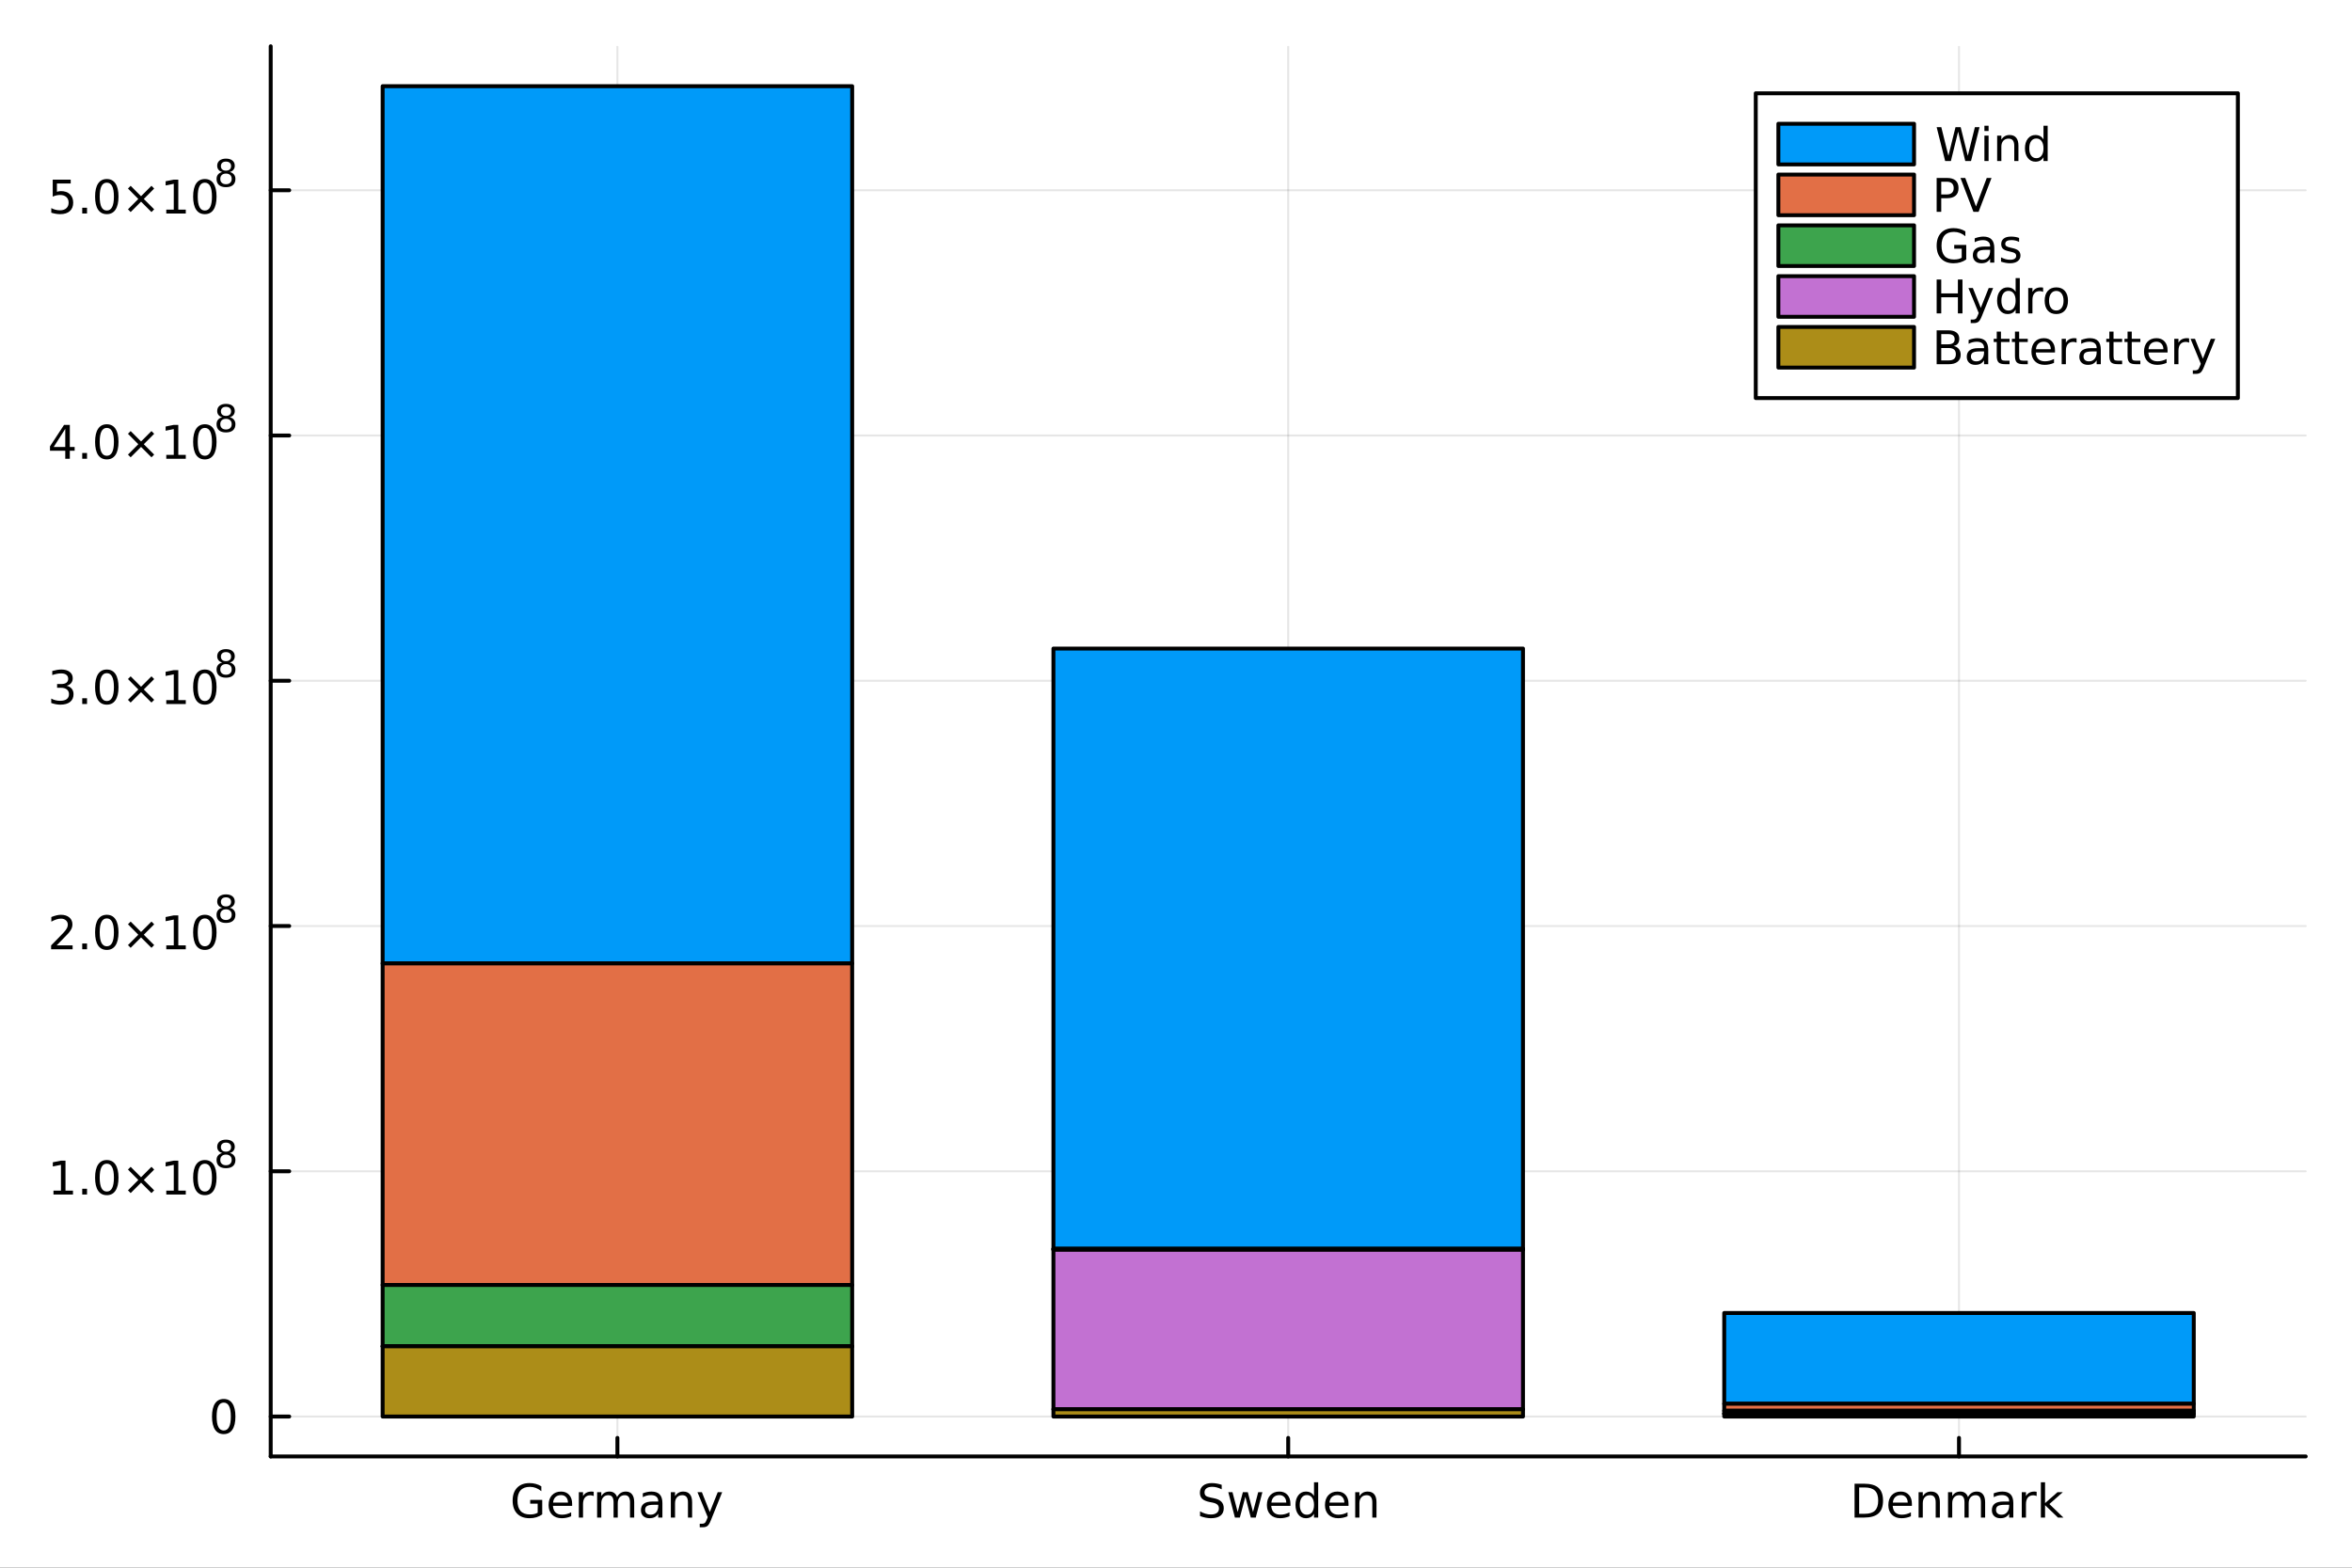 <?xml version="1.0" encoding="utf-8"?>
<svg xmlns="http://www.w3.org/2000/svg" xmlns:xlink="http://www.w3.org/1999/xlink" width="600" height="400" viewBox="0 0 2400 1600">
<rect x="0" y="0" width="2400" height="1600" fill="#333333" stroke="none"/>
<defs>
  <clipPath id="clip630">
    <rect x="0" y="0" width="2400" height="1600"/>
  </clipPath>
</defs>
<path clip-path="url(#clip630)" d="M0 1600 L2400 1600 L2400 0 L0 0  Z" fill="#ffffff" fill-rule="evenodd" fill-opacity="1"/>
<defs>
  <clipPath id="clip631">
    <rect x="480" y="0" width="1681" height="1600"/>
  </clipPath>
</defs>
<path clip-path="url(#clip630)" d="M276.227 1486.45 L2352.76 1486.45 L2352.76 47.244 L276.227 47.244  Z" fill="#ffffff" fill-rule="evenodd" fill-opacity="1"/>
<defs>
  <clipPath id="clip632">
    <rect x="276" y="47" width="2078" height="1440"/>
  </clipPath>
</defs>
<polyline clip-path="url(#clip632)" style="stroke:#000000; stroke-linecap:round; stroke-linejoin:round; stroke-width:2; stroke-opacity:0.1; fill:none" points="630.009,1486.45 630.009,47.244 "/>
<polyline clip-path="url(#clip632)" style="stroke:#000000; stroke-linecap:round; stroke-linejoin:round; stroke-width:2; stroke-opacity:0.1; fill:none" points="1314.49,1486.45 1314.49,47.244 "/>
<polyline clip-path="url(#clip632)" style="stroke:#000000; stroke-linecap:round; stroke-linejoin:round; stroke-width:2; stroke-opacity:0.1; fill:none" points="1998.97,1486.45 1998.97,47.244 "/>
<polyline clip-path="url(#clip630)" style="stroke:#000000; stroke-linecap:round; stroke-linejoin:round; stroke-width:4; stroke-opacity:1; fill:none" points="276.227,1486.45 2352.76,1486.45 "/>
<polyline clip-path="url(#clip630)" style="stroke:#000000; stroke-linecap:round; stroke-linejoin:round; stroke-width:4; stroke-opacity:1; fill:none" points="630.009,1486.45 630.009,1467.55 "/>
<polyline clip-path="url(#clip630)" style="stroke:#000000; stroke-linecap:round; stroke-linejoin:round; stroke-width:4; stroke-opacity:1; fill:none" points="1314.49,1486.45 1314.49,1467.55 "/>
<polyline clip-path="url(#clip630)" style="stroke:#000000; stroke-linecap:round; stroke-linejoin:round; stroke-width:4; stroke-opacity:1; fill:none" points="1998.97,1486.45 1998.97,1467.55 "/>
<path clip-path="url(#clip630)" d="M548.655 1543.92 L548.655 1534.63 L541.016 1534.63 L541.016 1530.79 L553.285 1530.79 L553.285 1545.63 Q550.576 1547.55 547.313 1548.55 Q544.049 1549.52 540.345 1549.52 Q532.243 1549.52 527.66 1544.8 Q523.1 1540.05 523.1 1531.6 Q523.1 1523.13 527.66 1518.41 Q532.243 1513.66 540.345 1513.66 Q543.725 1513.66 546.757 1514.5 Q549.813 1515.33 552.382 1516.95 L552.382 1521.93 Q549.789 1519.73 546.873 1518.62 Q543.956 1517.51 540.739 1517.51 Q534.396 1517.51 531.202 1521.05 Q528.03 1524.59 528.03 1531.6 Q528.03 1538.59 531.202 1542.13 Q534.396 1545.68 540.739 1545.68 Q543.215 1545.68 545.16 1545.26 Q547.104 1544.82 548.655 1543.92 Z" fill="#000000" fill-rule="nonzero" fill-opacity="1" /><path clip-path="url(#clip630)" d="M583.817 1534.82 L583.817 1536.9 L564.234 1536.9 Q564.512 1541.3 566.873 1543.62 Q569.257 1545.91 573.493 1545.91 Q575.947 1545.91 578.238 1545.31 Q580.553 1544.7 582.822 1543.5 L582.822 1547.53 Q580.53 1548.5 578.123 1549.01 Q575.715 1549.52 573.238 1549.52 Q567.035 1549.52 563.4 1545.91 Q559.789 1542.3 559.789 1536.14 Q559.789 1529.77 563.215 1526.05 Q566.664 1522.3 572.498 1522.3 Q577.729 1522.3 580.762 1525.68 Q583.817 1529.03 583.817 1534.82 M579.558 1533.57 Q579.512 1530.07 577.59 1527.99 Q575.692 1525.91 572.544 1525.91 Q568.979 1525.91 566.826 1527.92 Q564.697 1529.94 564.373 1533.59 L579.558 1533.57 Z" fill="#000000" fill-rule="nonzero" fill-opacity="1" /><path clip-path="url(#clip630)" d="M605.831 1526.9 Q605.113 1526.49 604.257 1526.3 Q603.423 1526.09 602.405 1526.09 Q598.794 1526.09 596.849 1528.45 Q594.928 1530.79 594.928 1535.19 L594.928 1548.85 L590.646 1548.85 L590.646 1522.92 L594.928 1522.92 L594.928 1526.95 Q596.271 1524.59 598.423 1523.45 Q600.576 1522.3 603.655 1522.3 Q604.095 1522.3 604.627 1522.37 Q605.16 1522.41 605.808 1522.53 L605.831 1526.9 Z" fill="#000000" fill-rule="nonzero" fill-opacity="1" /><path clip-path="url(#clip630)" d="M629.65 1527.9 Q631.247 1525.03 633.47 1523.66 Q635.692 1522.3 638.701 1522.3 Q642.752 1522.3 644.951 1525.14 Q647.15 1527.97 647.15 1533.2 L647.15 1548.85 L642.868 1548.85 L642.868 1533.34 Q642.868 1529.61 641.548 1527.81 Q640.229 1526 637.52 1526 Q634.21 1526 632.289 1528.2 Q630.368 1530.4 630.368 1534.2 L630.368 1548.85 L626.085 1548.85 L626.085 1533.34 Q626.085 1529.59 624.766 1527.81 Q623.446 1526 620.692 1526 Q617.428 1526 615.507 1528.22 Q613.585 1530.42 613.585 1534.2 L613.585 1548.85 L609.303 1548.85 L609.303 1522.92 L613.585 1522.92 L613.585 1526.95 Q615.044 1524.57 617.081 1523.43 Q619.118 1522.3 621.919 1522.3 Q624.743 1522.3 626.71 1523.73 Q628.701 1525.17 629.65 1527.9 Z" fill="#000000" fill-rule="nonzero" fill-opacity="1" /><path clip-path="url(#clip630)" d="M667.428 1535.82 Q662.266 1535.82 660.275 1537 Q658.284 1538.18 658.284 1541.02 Q658.284 1543.29 659.766 1544.63 Q661.27 1545.95 663.84 1545.95 Q667.381 1545.95 669.511 1543.45 Q671.664 1540.93 671.664 1536.76 L671.664 1535.82 L667.428 1535.82 M675.923 1534.06 L675.923 1548.85 L671.664 1548.85 L671.664 1544.91 Q670.205 1547.27 668.03 1548.41 Q665.854 1549.52 662.706 1549.52 Q658.724 1549.52 656.363 1547.3 Q654.025 1545.05 654.025 1541.3 Q654.025 1536.93 656.942 1534.7 Q659.881 1532.48 665.692 1532.48 L671.664 1532.48 L671.664 1532.07 Q671.664 1529.13 669.719 1527.53 Q667.798 1525.91 664.303 1525.91 Q662.081 1525.91 659.974 1526.44 Q657.868 1526.97 655.923 1528.04 L655.923 1524.1 Q658.261 1523.2 660.46 1522.76 Q662.659 1522.3 664.743 1522.3 Q670.368 1522.3 673.145 1525.21 Q675.923 1528.13 675.923 1534.06 Z" fill="#000000" fill-rule="nonzero" fill-opacity="1" /><path clip-path="url(#clip630)" d="M706.247 1533.2 L706.247 1548.85 L701.988 1548.85 L701.988 1533.34 Q701.988 1529.66 700.553 1527.83 Q699.117 1526 696.247 1526 Q692.798 1526 690.807 1528.2 Q688.816 1530.4 688.816 1534.2 L688.816 1548.85 L684.534 1548.85 L684.534 1522.92 L688.816 1522.92 L688.816 1526.95 Q690.344 1524.61 692.404 1523.45 Q694.488 1522.3 697.196 1522.3 Q701.664 1522.3 703.955 1525.07 Q706.247 1527.83 706.247 1533.2 Z" fill="#000000" fill-rule="nonzero" fill-opacity="1" /><path clip-path="url(#clip630)" d="M725.529 1551.26 Q723.724 1555.88 722.011 1557.3 Q720.298 1558.71 717.427 1558.71 L714.025 1558.71 L714.025 1555.14 L716.525 1555.14 Q718.284 1555.14 719.256 1554.31 Q720.228 1553.48 721.409 1550.38 L722.173 1548.43 L711.687 1522.92 L716.201 1522.92 L724.302 1543.2 L732.404 1522.92 L736.918 1522.92 L725.529 1551.26 Z" fill="#000000" fill-rule="nonzero" fill-opacity="1" /><path clip-path="url(#clip630)" d="M1246.64 1515.42 L1246.64 1519.98 Q1243.98 1518.71 1241.62 1518.08 Q1239.26 1517.46 1237.06 1517.46 Q1233.24 1517.46 1231.16 1518.94 Q1229.1 1520.42 1229.1 1523.15 Q1229.1 1525.45 1230.46 1526.63 Q1231.85 1527.78 1235.7 1528.5 L1238.52 1529.08 Q1243.75 1530.07 1246.23 1532.6 Q1248.73 1535.1 1248.73 1539.31 Q1248.73 1544.33 1245.35 1546.93 Q1241.99 1549.52 1235.49 1549.52 Q1233.03 1549.52 1230.26 1548.96 Q1227.5 1548.41 1224.54 1547.32 L1224.54 1542.51 Q1227.39 1544.1 1230.12 1544.91 Q1232.85 1545.72 1235.49 1545.72 Q1239.49 1545.72 1241.67 1544.15 Q1243.84 1542.57 1243.84 1539.66 Q1243.84 1537.11 1242.27 1535.68 Q1240.72 1534.24 1237.15 1533.52 L1234.31 1532.97 Q1229.08 1531.93 1226.74 1529.7 Q1224.4 1527.48 1224.4 1523.52 Q1224.4 1518.94 1227.62 1516.3 Q1230.86 1513.66 1236.53 1513.66 Q1238.96 1513.66 1241.48 1514.1 Q1244.01 1514.54 1246.64 1515.42 Z" fill="#000000" fill-rule="nonzero" fill-opacity="1" /><path clip-path="url(#clip630)" d="M1253.36 1522.92 L1257.62 1522.92 L1262.94 1543.15 L1268.24 1522.92 L1273.26 1522.92 L1278.59 1543.15 L1283.89 1522.92 L1288.15 1522.92 L1281.37 1548.85 L1276.34 1548.85 L1270.76 1527.6 L1265.16 1548.85 L1260.14 1548.85 L1253.36 1522.92 Z" fill="#000000" fill-rule="nonzero" fill-opacity="1" /><path clip-path="url(#clip630)" d="M1316.78 1534.82 L1316.78 1536.9 L1297.2 1536.9 Q1297.48 1541.3 1299.84 1543.62 Q1302.22 1545.91 1306.46 1545.91 Q1308.91 1545.91 1311.2 1545.31 Q1313.52 1544.7 1315.79 1543.5 L1315.79 1547.53 Q1313.5 1548.5 1311.09 1549.01 Q1308.68 1549.52 1306.2 1549.52 Q1300 1549.52 1296.37 1545.91 Q1292.76 1542.3 1292.76 1536.14 Q1292.76 1529.77 1296.18 1526.05 Q1299.63 1522.3 1305.46 1522.3 Q1310.7 1522.3 1313.73 1525.68 Q1316.78 1529.03 1316.78 1534.82 M1312.52 1533.57 Q1312.48 1530.07 1310.56 1527.99 Q1308.66 1525.91 1305.51 1525.91 Q1301.95 1525.91 1299.79 1527.92 Q1297.66 1529.94 1297.34 1533.59 L1312.52 1533.57 Z" fill="#000000" fill-rule="nonzero" fill-opacity="1" /><path clip-path="url(#clip630)" d="M1340.83 1526.86 L1340.83 1512.83 L1345.09 1512.83 L1345.09 1548.85 L1340.83 1548.85 L1340.83 1544.96 Q1339.49 1547.27 1337.43 1548.41 Q1335.39 1549.52 1332.52 1549.52 Q1327.82 1549.52 1324.86 1545.77 Q1321.92 1542.02 1321.92 1535.91 Q1321.92 1529.8 1324.86 1526.05 Q1327.82 1522.3 1332.52 1522.3 Q1335.39 1522.3 1337.43 1523.43 Q1339.49 1524.54 1340.83 1526.86 M1326.32 1535.91 Q1326.32 1540.61 1328.24 1543.29 Q1330.19 1545.95 1333.57 1545.95 Q1336.95 1545.95 1338.89 1543.29 Q1340.83 1540.61 1340.83 1535.91 Q1340.83 1531.21 1338.89 1528.55 Q1336.95 1525.86 1333.57 1525.86 Q1330.19 1525.86 1328.24 1528.55 Q1326.32 1531.21 1326.32 1535.91 Z" fill="#000000" fill-rule="nonzero" fill-opacity="1" /><path clip-path="url(#clip630)" d="M1376.04 1534.82 L1376.04 1536.9 L1356.46 1536.9 Q1356.74 1541.3 1359.1 1543.62 Q1361.48 1545.91 1365.72 1545.91 Q1368.17 1545.91 1370.46 1545.31 Q1372.78 1544.7 1375.05 1543.5 L1375.05 1547.53 Q1372.76 1548.5 1370.35 1549.01 Q1367.94 1549.52 1365.46 1549.52 Q1359.26 1549.52 1355.63 1545.91 Q1352.01 1542.3 1352.01 1536.14 Q1352.01 1529.77 1355.44 1526.05 Q1358.89 1522.3 1364.72 1522.3 Q1369.95 1522.3 1372.99 1525.68 Q1376.04 1529.03 1376.04 1534.82 M1371.78 1533.57 Q1371.74 1530.07 1369.82 1527.99 Q1367.92 1525.91 1364.77 1525.91 Q1361.2 1525.91 1359.05 1527.92 Q1356.92 1529.94 1356.6 1533.59 L1371.78 1533.57 Z" fill="#000000" fill-rule="nonzero" fill-opacity="1" /><path clip-path="url(#clip630)" d="M1404.58 1533.2 L1404.58 1548.85 L1400.32 1548.85 L1400.32 1533.34 Q1400.32 1529.66 1398.89 1527.83 Q1397.45 1526 1394.58 1526 Q1391.13 1526 1389.14 1528.2 Q1387.15 1530.4 1387.15 1534.2 L1387.15 1548.85 L1382.87 1548.85 L1382.87 1522.92 L1387.15 1522.92 L1387.15 1526.95 Q1388.68 1524.61 1390.74 1523.45 Q1392.82 1522.3 1395.53 1522.3 Q1400 1522.3 1402.29 1525.07 Q1404.58 1527.83 1404.58 1533.2 Z" fill="#000000" fill-rule="nonzero" fill-opacity="1" /><path clip-path="url(#clip630)" d="M1897.1 1518.13 L1897.1 1545.01 L1902.75 1545.01 Q1909.9 1545.01 1913.21 1541.76 Q1916.54 1538.52 1916.54 1531.53 Q1916.54 1524.59 1913.21 1521.37 Q1909.9 1518.13 1902.75 1518.13 L1897.1 1518.13 M1892.42 1514.29 L1902.03 1514.29 Q1912.08 1514.29 1916.78 1518.48 Q1921.47 1522.64 1921.47 1531.53 Q1921.47 1540.47 1916.75 1544.66 Q1912.03 1548.85 1902.03 1548.85 L1892.42 1548.85 L1892.42 1514.29 Z" fill="#000000" fill-rule="nonzero" fill-opacity="1" /><path clip-path="url(#clip630)" d="M1950.92 1534.82 L1950.92 1536.9 L1931.34 1536.9 Q1931.61 1541.3 1933.97 1543.62 Q1936.36 1545.91 1940.59 1545.91 Q1943.05 1545.91 1945.34 1545.31 Q1947.66 1544.7 1949.92 1543.5 L1949.92 1547.53 Q1947.63 1548.5 1945.22 1549.01 Q1942.82 1549.52 1940.34 1549.52 Q1934.14 1549.52 1930.5 1545.91 Q1926.89 1542.3 1926.89 1536.14 Q1926.89 1529.77 1930.32 1526.05 Q1933.77 1522.3 1939.6 1522.3 Q1944.83 1522.3 1947.86 1525.68 Q1950.92 1529.03 1950.92 1534.82 M1946.66 1533.57 Q1946.61 1530.07 1944.69 1527.99 Q1942.79 1525.91 1939.65 1525.91 Q1936.08 1525.91 1933.93 1527.92 Q1931.8 1529.94 1931.47 1533.59 L1946.66 1533.57 Z" fill="#000000" fill-rule="nonzero" fill-opacity="1" /><path clip-path="url(#clip630)" d="M1979.46 1533.2 L1979.46 1548.85 L1975.2 1548.85 L1975.2 1533.34 Q1975.2 1529.66 1973.77 1527.83 Q1972.33 1526 1969.46 1526 Q1966.01 1526 1964.02 1528.2 Q1962.03 1530.4 1962.03 1534.2 L1962.03 1548.85 L1957.75 1548.85 L1957.75 1522.92 L1962.03 1522.92 L1962.03 1526.95 Q1963.56 1524.61 1965.62 1523.45 Q1967.7 1522.3 1970.41 1522.3 Q1974.88 1522.3 1977.17 1525.07 Q1979.46 1527.83 1979.46 1533.2 Z" fill="#000000" fill-rule="nonzero" fill-opacity="1" /><path clip-path="url(#clip630)" d="M2008.14 1527.9 Q2009.74 1525.03 2011.96 1523.66 Q2014.18 1522.3 2017.19 1522.3 Q2021.24 1522.3 2023.44 1525.14 Q2025.64 1527.97 2025.64 1533.2 L2025.64 1548.85 L2021.36 1548.85 L2021.36 1533.34 Q2021.36 1529.61 2020.04 1527.81 Q2018.72 1526 2016.01 1526 Q2012.7 1526 2010.78 1528.2 Q2008.86 1530.4 2008.86 1534.2 L2008.86 1548.85 L2004.58 1548.85 L2004.58 1533.34 Q2004.58 1529.59 2003.26 1527.81 Q2001.94 1526 1999.18 1526 Q1995.92 1526 1994 1528.22 Q1992.08 1530.42 1992.08 1534.2 L1992.08 1548.85 L1987.79 1548.85 L1987.79 1522.92 L1992.08 1522.92 L1992.08 1526.95 Q1993.53 1524.57 1995.57 1523.43 Q1997.61 1522.3 2000.41 1522.3 Q2003.23 1522.3 2005.2 1523.73 Q2007.19 1525.17 2008.14 1527.9 Z" fill="#000000" fill-rule="nonzero" fill-opacity="1" /><path clip-path="url(#clip630)" d="M2045.92 1535.82 Q2040.76 1535.82 2038.77 1537 Q2036.77 1538.18 2036.77 1541.02 Q2036.77 1543.29 2038.26 1544.63 Q2039.76 1545.95 2042.33 1545.95 Q2045.87 1545.95 2048 1543.45 Q2050.15 1540.93 2050.15 1536.76 L2050.15 1535.82 L2045.92 1535.82 M2054.41 1534.06 L2054.41 1548.85 L2050.15 1548.85 L2050.15 1544.91 Q2048.7 1547.27 2046.52 1548.41 Q2044.34 1549.52 2041.2 1549.52 Q2037.21 1549.52 2034.85 1547.3 Q2032.52 1545.05 2032.52 1541.3 Q2032.52 1536.93 2035.43 1534.7 Q2038.37 1532.48 2044.18 1532.48 L2050.15 1532.48 L2050.15 1532.07 Q2050.15 1529.13 2048.21 1527.53 Q2046.29 1525.91 2042.79 1525.91 Q2040.57 1525.91 2038.46 1526.44 Q2036.36 1526.97 2034.41 1528.04 L2034.41 1524.1 Q2036.75 1523.2 2038.95 1522.76 Q2041.15 1522.3 2043.23 1522.3 Q2048.86 1522.3 2051.64 1525.21 Q2054.41 1528.13 2054.41 1534.06 Z" fill="#000000" fill-rule="nonzero" fill-opacity="1" /><path clip-path="url(#clip630)" d="M2078.21 1526.9 Q2077.49 1526.49 2076.64 1526.3 Q2075.8 1526.09 2074.78 1526.09 Q2071.17 1526.09 2069.23 1528.45 Q2067.31 1530.79 2067.31 1535.19 L2067.31 1548.85 L2063.02 1548.85 L2063.02 1522.92 L2067.31 1522.92 L2067.31 1526.95 Q2068.65 1524.59 2070.8 1523.45 Q2072.96 1522.3 2076.03 1522.3 Q2076.47 1522.3 2077.01 1522.37 Q2077.54 1522.41 2078.19 1522.53 L2078.21 1526.9 Z" fill="#000000" fill-rule="nonzero" fill-opacity="1" /><path clip-path="url(#clip630)" d="M2082.52 1512.83 L2086.8 1512.83 L2086.8 1534.1 L2099.51 1522.92 L2104.95 1522.92 L2091.2 1535.05 L2105.52 1548.85 L2099.97 1548.85 L2086.8 1536.19 L2086.8 1548.85 L2082.52 1548.85 L2082.52 1512.83 Z" fill="#000000" fill-rule="nonzero" fill-opacity="1" /><polyline clip-path="url(#clip632)" style="stroke:#000000; stroke-linecap:round; stroke-linejoin:round; stroke-width:2; stroke-opacity:0.1; fill:none" points="276.227,1445.72 2352.76,1445.72 "/>
<polyline clip-path="url(#clip632)" style="stroke:#000000; stroke-linecap:round; stroke-linejoin:round; stroke-width:2; stroke-opacity:0.1; fill:none" points="276.227,1195.41 2352.76,1195.41 "/>
<polyline clip-path="url(#clip632)" style="stroke:#000000; stroke-linecap:round; stroke-linejoin:round; stroke-width:2; stroke-opacity:0.1; fill:none" points="276.227,945.097 2352.76,945.097 "/>
<polyline clip-path="url(#clip632)" style="stroke:#000000; stroke-linecap:round; stroke-linejoin:round; stroke-width:2; stroke-opacity:0.1; fill:none" points="276.227,694.788 2352.76,694.788 "/>
<polyline clip-path="url(#clip632)" style="stroke:#000000; stroke-linecap:round; stroke-linejoin:round; stroke-width:2; stroke-opacity:0.1; fill:none" points="276.227,444.478 2352.76,444.478 "/>
<polyline clip-path="url(#clip632)" style="stroke:#000000; stroke-linecap:round; stroke-linejoin:round; stroke-width:2; stroke-opacity:0.1; fill:none" points="276.227,194.169 2352.76,194.169 "/>
<polyline clip-path="url(#clip630)" style="stroke:#000000; stroke-linecap:round; stroke-linejoin:round; stroke-width:4; stroke-opacity:1; fill:none" points="276.227,1486.45 276.227,47.244 "/>
<polyline clip-path="url(#clip630)" style="stroke:#000000; stroke-linecap:round; stroke-linejoin:round; stroke-width:4; stroke-opacity:1; fill:none" points="276.227,1445.72 295.125,1445.72 "/>
<polyline clip-path="url(#clip630)" style="stroke:#000000; stroke-linecap:round; stroke-linejoin:round; stroke-width:4; stroke-opacity:1; fill:none" points="276.227,1195.41 295.125,1195.41 "/>
<polyline clip-path="url(#clip630)" style="stroke:#000000; stroke-linecap:round; stroke-linejoin:round; stroke-width:4; stroke-opacity:1; fill:none" points="276.227,945.097 295.125,945.097 "/>
<polyline clip-path="url(#clip630)" style="stroke:#000000; stroke-linecap:round; stroke-linejoin:round; stroke-width:4; stroke-opacity:1; fill:none" points="276.227,694.788 295.125,694.788 "/>
<polyline clip-path="url(#clip630)" style="stroke:#000000; stroke-linecap:round; stroke-linejoin:round; stroke-width:4; stroke-opacity:1; fill:none" points="276.227,444.478 295.125,444.478 "/>
<polyline clip-path="url(#clip630)" style="stroke:#000000; stroke-linecap:round; stroke-linejoin:round; stroke-width:4; stroke-opacity:1; fill:none" points="276.227,194.169 295.125,194.169 "/>
<path clip-path="url(#clip630)" d="M228.283 1431.51 Q224.672 1431.51 222.843 1435.08 Q221.038 1438.62 221.038 1445.75 Q221.038 1452.86 222.843 1456.42 Q224.672 1459.96 228.283 1459.96 Q231.917 1459.96 233.723 1456.42 Q235.551 1452.86 235.551 1445.75 Q235.551 1438.62 233.723 1435.08 Q231.917 1431.51 228.283 1431.51 M228.283 1427.81 Q234.093 1427.81 237.149 1432.42 Q240.227 1437 240.227 1445.75 Q240.227 1454.48 237.149 1459.08 Q234.093 1463.67 228.283 1463.67 Q222.473 1463.67 219.394 1459.08 Q216.338 1454.48 216.338 1445.75 Q216.338 1437 219.394 1432.42 Q222.473 1427.81 228.283 1427.81 Z" fill="#000000" fill-rule="nonzero" fill-opacity="1" /><path clip-path="url(#clip630)" d="M54.557 1215.2 L62.196 1215.2 L62.196 1188.83 L53.886 1190.5 L53.886 1186.24 L62.15 1184.57 L66.825 1184.57 L66.825 1215.2 L74.464 1215.2 L74.464 1219.13 L54.557 1219.13 L54.557 1215.2 Z" fill="#000000" fill-rule="nonzero" fill-opacity="1" /><path clip-path="url(#clip630)" d="M83.909 1213.25 L88.793 1213.25 L88.793 1219.13 L83.909 1219.13 L83.909 1213.25 Z" fill="#000000" fill-rule="nonzero" fill-opacity="1" /><path clip-path="url(#clip630)" d="M108.978 1187.65 Q105.367 1187.65 103.538 1191.22 Q101.733 1194.76 101.733 1201.89 Q101.733 1209 103.538 1212.56 Q105.367 1216.1 108.978 1216.1 Q112.612 1216.1 114.418 1212.56 Q116.246 1209 116.246 1201.89 Q116.246 1194.76 114.418 1191.22 Q112.612 1187.65 108.978 1187.65 M108.978 1183.95 Q114.788 1183.95 117.844 1188.56 Q120.922 1193.14 120.922 1201.89 Q120.922 1210.62 117.844 1215.22 Q114.788 1219.81 108.978 1219.81 Q103.168 1219.81 100.089 1215.22 Q97.034 1210.62 97.034 1201.89 Q97.034 1193.14 100.089 1188.56 Q103.168 1183.95 108.978 1183.95 Z" fill="#000000" fill-rule="nonzero" fill-opacity="1" /><path clip-path="url(#clip630)" d="M157.311 1193.67 L146.732 1204.3 L157.311 1214.87 L154.556 1217.68 L143.931 1207.05 L133.306 1217.68 L130.575 1214.87 L141.131 1204.3 L130.575 1193.67 L133.306 1190.87 L143.931 1201.5 L154.556 1190.87 L157.311 1193.67 Z" fill="#000000" fill-rule="nonzero" fill-opacity="1" /><path clip-path="url(#clip630)" d="M169.672 1215.2 L177.311 1215.2 L177.311 1188.83 L169.001 1190.5 L169.001 1186.24 L177.265 1184.57 L181.94 1184.57 L181.94 1215.2 L189.579 1215.2 L189.579 1219.13 L169.672 1219.13 L169.672 1215.2 Z" fill="#000000" fill-rule="nonzero" fill-opacity="1" /><path clip-path="url(#clip630)" d="M209.024 1187.65 Q205.413 1187.65 203.584 1191.22 Q201.778 1194.76 201.778 1201.89 Q201.778 1209 203.584 1212.56 Q205.413 1216.1 209.024 1216.1 Q212.658 1216.1 214.463 1212.56 Q216.292 1209 216.292 1201.89 Q216.292 1194.76 214.463 1191.22 Q212.658 1187.65 209.024 1187.65 M209.024 1183.95 Q214.834 1183.95 217.889 1188.56 Q220.968 1193.14 220.968 1201.89 Q220.968 1210.62 217.889 1215.22 Q214.834 1219.81 209.024 1219.81 Q203.214 1219.81 200.135 1215.22 Q197.079 1210.62 197.079 1201.89 Q197.079 1193.14 200.135 1188.56 Q203.214 1183.95 209.024 1183.95 Z" fill="#000000" fill-rule="nonzero" fill-opacity="1" /><path clip-path="url(#clip630)" d="M230.598 1178.39 Q227.889 1178.39 226.328 1179.84 Q224.786 1181.29 224.786 1183.82 Q224.786 1186.36 226.328 1187.81 Q227.889 1189.26 230.598 1189.26 Q233.306 1189.26 234.867 1187.81 Q236.428 1186.34 236.428 1183.82 Q236.428 1181.29 234.867 1179.84 Q233.325 1178.39 230.598 1178.39 M226.798 1176.77 Q224.353 1176.17 222.98 1174.5 Q221.626 1172.82 221.626 1170.41 Q221.626 1167.05 224.015 1165.09 Q226.422 1163.14 230.598 1163.14 Q234.792 1163.14 237.18 1165.09 Q239.569 1167.05 239.569 1170.41 Q239.569 1172.82 238.196 1174.5 Q236.842 1176.17 234.416 1176.77 Q237.162 1177.41 238.685 1179.27 Q240.227 1181.13 240.227 1183.82 Q240.227 1187.91 237.726 1190.09 Q235.243 1192.27 230.598 1192.27 Q225.952 1192.27 223.451 1190.09 Q220.968 1187.91 220.968 1183.82 Q220.968 1181.13 222.51 1179.27 Q224.053 1177.41 226.798 1176.77 M225.407 1170.77 Q225.407 1172.95 226.761 1174.18 Q228.134 1175.4 230.598 1175.4 Q233.043 1175.4 234.416 1174.18 Q235.807 1172.95 235.807 1170.77 Q235.807 1168.59 234.416 1167.37 Q233.043 1166.15 230.598 1166.15 Q228.134 1166.15 226.761 1167.37 Q225.407 1168.59 225.407 1170.77 Z" fill="#000000" fill-rule="nonzero" fill-opacity="1" /><path clip-path="url(#clip630)" d="M57.775 964.889 L74.094 964.889 L74.094 968.825 L52.15 968.825 L52.15 964.889 Q54.812 962.135 59.395 957.505 Q64.001 952.853 65.182 951.51 Q67.427 948.987 68.307 947.251 Q69.21 945.491 69.21 943.802 Q69.21 941.047 67.265 939.311 Q65.344 937.575 62.242 937.575 Q60.043 937.575 57.589 938.339 Q55.159 939.103 52.381 940.654 L52.381 935.931 Q55.205 934.797 57.659 934.218 Q60.112 933.64 62.15 933.64 Q67.52 933.64 70.714 936.325 Q73.909 939.01 73.909 943.501 Q73.909 945.63 73.099 947.552 Q72.311 949.45 70.205 952.042 Q69.626 952.714 66.525 955.931 Q63.423 959.126 57.775 964.889 Z" fill="#000000" fill-rule="nonzero" fill-opacity="1" /><path clip-path="url(#clip630)" d="M83.909 962.945 L88.793 962.945 L88.793 968.825 L83.909 968.825 L83.909 962.945 Z" fill="#000000" fill-rule="nonzero" fill-opacity="1" /><path clip-path="url(#clip630)" d="M108.978 937.343 Q105.367 937.343 103.538 940.908 Q101.733 944.45 101.733 951.579 Q101.733 958.686 103.538 962.251 Q105.367 965.792 108.978 965.792 Q112.612 965.792 114.418 962.251 Q116.246 958.686 116.246 951.579 Q116.246 944.45 114.418 940.908 Q112.612 937.343 108.978 937.343 M108.978 933.64 Q114.788 933.64 117.844 938.246 Q120.922 942.829 120.922 951.579 Q120.922 960.306 117.844 964.913 Q114.788 969.496 108.978 969.496 Q103.168 969.496 100.089 964.913 Q97.034 960.306 97.034 951.579 Q97.034 942.829 100.089 938.246 Q103.168 933.64 108.978 933.64 Z" fill="#000000" fill-rule="nonzero" fill-opacity="1" /><path clip-path="url(#clip630)" d="M157.311 943.362 L146.732 953.987 L157.311 964.565 L154.556 967.366 L143.931 956.741 L133.306 967.366 L130.575 964.565 L141.131 953.987 L130.575 943.362 L133.306 940.561 L143.931 951.186 L154.556 940.561 L157.311 943.362 Z" fill="#000000" fill-rule="nonzero" fill-opacity="1" /><path clip-path="url(#clip630)" d="M169.672 964.889 L177.311 964.889 L177.311 938.524 L169.001 940.191 L169.001 935.931 L177.265 934.265 L181.94 934.265 L181.94 964.889 L189.579 964.889 L189.579 968.825 L169.672 968.825 L169.672 964.889 Z" fill="#000000" fill-rule="nonzero" fill-opacity="1" /><path clip-path="url(#clip630)" d="M209.024 937.343 Q205.413 937.343 203.584 940.908 Q201.778 944.45 201.778 951.579 Q201.778 958.686 203.584 962.251 Q205.413 965.792 209.024 965.792 Q212.658 965.792 214.463 962.251 Q216.292 958.686 216.292 951.579 Q216.292 944.45 214.463 940.908 Q212.658 937.343 209.024 937.343 M209.024 933.64 Q214.834 933.64 217.889 938.246 Q220.968 942.829 220.968 951.579 Q220.968 960.306 217.889 964.913 Q214.834 969.496 209.024 969.496 Q203.214 969.496 200.135 964.913 Q197.079 960.306 197.079 951.579 Q197.079 942.829 200.135 938.246 Q203.214 933.64 209.024 933.64 Z" fill="#000000" fill-rule="nonzero" fill-opacity="1" /><path clip-path="url(#clip630)" d="M230.598 928.08 Q227.889 928.08 226.328 929.528 Q224.786 930.976 224.786 933.515 Q224.786 936.054 226.328 937.502 Q227.889 938.95 230.598 938.95 Q233.306 938.95 234.867 937.502 Q236.428 936.035 236.428 933.515 Q236.428 930.976 234.867 929.528 Q233.325 928.08 230.598 928.08 M226.798 926.462 Q224.353 925.86 222.98 924.186 Q221.626 922.512 221.626 920.105 Q221.626 916.738 224.015 914.782 Q226.422 912.826 230.598 912.826 Q234.792 912.826 237.18 914.782 Q239.569 916.738 239.569 920.105 Q239.569 922.512 238.196 924.186 Q236.842 925.86 234.416 926.462 Q237.162 927.102 238.685 928.964 Q240.227 930.825 240.227 933.515 Q240.227 937.596 237.726 939.778 Q235.243 941.96 230.598 941.96 Q225.952 941.96 223.451 939.778 Q220.968 937.596 220.968 933.515 Q220.968 930.825 222.51 928.964 Q224.053 927.102 226.798 926.462 M225.407 920.462 Q225.407 922.644 226.761 923.867 Q228.134 925.089 230.598 925.089 Q233.043 925.089 234.416 923.867 Q235.807 922.644 235.807 920.462 Q235.807 918.281 234.416 917.058 Q233.043 915.836 230.598 915.836 Q228.134 915.836 226.761 917.058 Q225.407 918.281 225.407 920.462 Z" fill="#000000" fill-rule="nonzero" fill-opacity="1" /><path clip-path="url(#clip630)" d="M67.913 699.881 Q71.27 700.599 73.145 702.867 Q75.043 705.136 75.043 708.469 Q75.043 713.585 71.524 716.386 Q68.006 719.187 61.525 719.187 Q59.349 719.187 57.034 718.747 Q54.742 718.33 52.288 717.474 L52.288 712.96 Q54.233 714.094 56.548 714.673 Q58.862 715.251 61.386 715.251 Q65.784 715.251 68.075 713.515 Q70.39 711.779 70.39 708.469 Q70.39 705.414 68.237 703.701 Q66.108 701.964 62.288 701.964 L58.261 701.964 L58.261 698.122 L62.474 698.122 Q65.923 698.122 67.751 696.756 Q69.58 695.367 69.58 692.775 Q69.58 690.113 67.682 688.701 Q65.807 687.265 62.288 687.265 Q60.367 687.265 58.168 687.682 Q55.969 688.099 53.33 688.978 L53.33 684.812 Q55.992 684.071 58.307 683.701 Q60.645 683.33 62.705 683.33 Q68.029 683.33 71.131 685.761 Q74.233 688.168 74.233 692.289 Q74.233 695.159 72.589 697.15 Q70.946 699.117 67.913 699.881 Z" fill="#000000" fill-rule="nonzero" fill-opacity="1" /><path clip-path="url(#clip630)" d="M83.909 712.636 L88.793 712.636 L88.793 718.515 L83.909 718.515 L83.909 712.636 Z" fill="#000000" fill-rule="nonzero" fill-opacity="1" /><path clip-path="url(#clip630)" d="M108.978 687.034 Q105.367 687.034 103.538 690.599 Q101.733 694.14 101.733 701.27 Q101.733 708.376 103.538 711.941 Q105.367 715.483 108.978 715.483 Q112.612 715.483 114.418 711.941 Q116.246 708.376 116.246 701.27 Q116.246 694.14 114.418 690.599 Q112.612 687.034 108.978 687.034 M108.978 683.33 Q114.788 683.33 117.844 687.937 Q120.922 692.52 120.922 701.27 Q120.922 709.997 117.844 714.603 Q114.788 719.187 108.978 719.187 Q103.168 719.187 100.089 714.603 Q97.034 709.997 97.034 701.27 Q97.034 692.52 100.089 687.937 Q103.168 683.33 108.978 683.33 Z" fill="#000000" fill-rule="nonzero" fill-opacity="1" /><path clip-path="url(#clip630)" d="M157.311 693.053 L146.732 703.677 L157.311 714.256 L154.556 717.057 L143.931 706.432 L133.306 717.057 L130.575 714.256 L141.131 703.677 L130.575 693.053 L133.306 690.252 L143.931 700.877 L154.556 690.252 L157.311 693.053 Z" fill="#000000" fill-rule="nonzero" fill-opacity="1" /><path clip-path="url(#clip630)" d="M169.672 714.58 L177.311 714.58 L177.311 688.215 L169.001 689.881 L169.001 685.622 L177.265 683.955 L181.94 683.955 L181.94 714.58 L189.579 714.58 L189.579 718.515 L169.672 718.515 L169.672 714.58 Z" fill="#000000" fill-rule="nonzero" fill-opacity="1" /><path clip-path="url(#clip630)" d="M209.024 687.034 Q205.413 687.034 203.584 690.599 Q201.778 694.14 201.778 701.27 Q201.778 708.376 203.584 711.941 Q205.413 715.483 209.024 715.483 Q212.658 715.483 214.463 711.941 Q216.292 708.376 216.292 701.27 Q216.292 694.14 214.463 690.599 Q212.658 687.034 209.024 687.034 M209.024 683.33 Q214.834 683.33 217.889 687.937 Q220.968 692.52 220.968 701.27 Q220.968 709.997 217.889 714.603 Q214.834 719.187 209.024 719.187 Q203.214 719.187 200.135 714.603 Q197.079 709.997 197.079 701.27 Q197.079 692.52 200.135 687.937 Q203.214 683.33 209.024 683.33 Z" fill="#000000" fill-rule="nonzero" fill-opacity="1" /><path clip-path="url(#clip630)" d="M230.598 677.77 Q227.889 677.77 226.328 679.218 Q224.786 680.667 224.786 683.206 Q224.786 685.745 226.328 687.193 Q227.889 688.641 230.598 688.641 Q233.306 688.641 234.867 687.193 Q236.428 685.726 236.428 683.206 Q236.428 680.667 234.867 679.218 Q233.325 677.77 230.598 677.77 M226.798 676.153 Q224.353 675.551 222.98 673.877 Q221.626 672.203 221.626 669.796 Q221.626 666.429 224.015 664.473 Q226.422 662.517 230.598 662.517 Q234.792 662.517 237.18 664.473 Q239.569 666.429 239.569 669.796 Q239.569 672.203 238.196 673.877 Q236.842 675.551 234.416 676.153 Q237.162 676.792 238.685 678.654 Q240.227 680.516 240.227 683.206 Q240.227 687.287 237.726 689.469 Q235.243 691.65 230.598 691.65 Q225.952 691.65 223.451 689.469 Q220.968 687.287 220.968 683.206 Q220.968 680.516 222.51 678.654 Q224.053 676.792 226.798 676.153 M225.407 670.153 Q225.407 672.335 226.761 673.557 Q228.134 674.78 230.598 674.78 Q233.043 674.78 234.416 673.557 Q235.807 672.335 235.807 670.153 Q235.807 667.971 234.416 666.749 Q233.043 665.526 230.598 665.526 Q228.134 665.526 226.761 666.749 Q225.407 667.971 225.407 670.153 Z" fill="#000000" fill-rule="nonzero" fill-opacity="1" /><path clip-path="url(#clip630)" d="M66.594 437.72 L54.788 456.169 L66.594 456.169 L66.594 437.72 M65.367 433.646 L71.247 433.646 L71.247 456.169 L76.177 456.169 L76.177 460.058 L71.247 460.058 L71.247 468.206 L66.594 468.206 L66.594 460.058 L50.992 460.058 L50.992 455.544 L65.367 433.646 Z" fill="#000000" fill-rule="nonzero" fill-opacity="1" /><path clip-path="url(#clip630)" d="M83.909 462.326 L88.793 462.326 L88.793 468.206 L83.909 468.206 L83.909 462.326 Z" fill="#000000" fill-rule="nonzero" fill-opacity="1" /><path clip-path="url(#clip630)" d="M108.978 436.725 Q105.367 436.725 103.538 440.289 Q101.733 443.831 101.733 450.961 Q101.733 458.067 103.538 461.632 Q105.367 465.174 108.978 465.174 Q112.612 465.174 114.418 461.632 Q116.246 458.067 116.246 450.961 Q116.246 443.831 114.418 440.289 Q112.612 436.725 108.978 436.725 M108.978 433.021 Q114.788 433.021 117.844 437.627 Q120.922 442.211 120.922 450.961 Q120.922 459.688 117.844 464.294 Q114.788 468.877 108.978 468.877 Q103.168 468.877 100.089 464.294 Q97.034 459.688 97.034 450.961 Q97.034 442.211 100.089 437.627 Q103.168 433.021 108.978 433.021 Z" fill="#000000" fill-rule="nonzero" fill-opacity="1" /><path clip-path="url(#clip630)" d="M157.311 442.743 L146.732 453.368 L157.311 463.947 L154.556 466.748 L143.931 456.123 L133.306 466.748 L130.575 463.947 L141.131 453.368 L130.575 442.743 L133.306 439.942 L143.931 450.567 L154.556 439.942 L157.311 442.743 Z" fill="#000000" fill-rule="nonzero" fill-opacity="1" /><path clip-path="url(#clip630)" d="M169.672 464.271 L177.311 464.271 L177.311 437.905 L169.001 439.572 L169.001 435.313 L177.265 433.646 L181.94 433.646 L181.94 464.271 L189.579 464.271 L189.579 468.206 L169.672 468.206 L169.672 464.271 Z" fill="#000000" fill-rule="nonzero" fill-opacity="1" /><path clip-path="url(#clip630)" d="M209.024 436.725 Q205.413 436.725 203.584 440.289 Q201.778 443.831 201.778 450.961 Q201.778 458.067 203.584 461.632 Q205.413 465.174 209.024 465.174 Q212.658 465.174 214.463 461.632 Q216.292 458.067 216.292 450.961 Q216.292 443.831 214.463 440.289 Q212.658 436.725 209.024 436.725 M209.024 433.021 Q214.834 433.021 217.889 437.627 Q220.968 442.211 220.968 450.961 Q220.968 459.688 217.889 464.294 Q214.834 468.877 209.024 468.877 Q203.214 468.877 200.135 464.294 Q197.079 459.688 197.079 450.961 Q197.079 442.211 200.135 437.627 Q203.214 433.021 209.024 433.021 Z" fill="#000000" fill-rule="nonzero" fill-opacity="1" /><path clip-path="url(#clip630)" d="M230.598 427.461 Q227.889 427.461 226.328 428.909 Q224.786 430.357 224.786 432.896 Q224.786 435.435 226.328 436.884 Q227.889 438.332 230.598 438.332 Q233.306 438.332 234.867 436.884 Q236.428 435.417 236.428 432.896 Q236.428 430.357 234.867 428.909 Q233.325 427.461 230.598 427.461 M226.798 425.843 Q224.353 425.242 222.98 423.568 Q221.626 421.894 221.626 419.486 Q221.626 416.12 224.015 414.164 Q226.422 412.208 230.598 412.208 Q234.792 412.208 237.18 414.164 Q239.569 416.12 239.569 419.486 Q239.569 421.894 238.196 423.568 Q236.842 425.242 234.416 425.843 Q237.162 426.483 238.685 428.345 Q240.227 430.207 240.227 432.896 Q240.227 436.978 237.726 439.159 Q235.243 441.341 230.598 441.341 Q225.952 441.341 223.451 439.159 Q220.968 436.978 220.968 432.896 Q220.968 430.207 222.51 428.345 Q224.053 426.483 226.798 425.843 M225.407 419.844 Q225.407 422.025 226.761 423.248 Q228.134 424.47 230.598 424.47 Q233.043 424.47 234.416 423.248 Q235.807 422.025 235.807 419.844 Q235.807 417.662 234.416 416.44 Q233.043 415.217 230.598 415.217 Q228.134 415.217 226.761 416.44 Q225.407 417.662 225.407 419.844 Z" fill="#000000" fill-rule="nonzero" fill-opacity="1" /><path clip-path="url(#clip630)" d="M53.793 183.337 L72.149 183.337 L72.149 187.272 L58.075 187.272 L58.075 195.744 Q59.094 195.397 60.112 195.235 Q61.131 195.05 62.15 195.05 Q67.936 195.05 71.316 198.221 Q74.696 201.392 74.696 206.809 Q74.696 212.387 71.224 215.489 Q67.751 218.568 61.432 218.568 Q59.256 218.568 56.987 218.198 Q54.742 217.827 52.335 217.087 L52.335 212.387 Q54.418 213.522 56.64 214.077 Q58.862 214.633 61.339 214.633 Q65.344 214.633 67.682 212.526 Q70.02 210.42 70.02 206.809 Q70.02 203.198 67.682 201.091 Q65.344 198.985 61.339 198.985 Q59.464 198.985 57.589 199.401 Q55.737 199.818 53.793 200.698 L53.793 183.337 Z" fill="#000000" fill-rule="nonzero" fill-opacity="1" /><path clip-path="url(#clip630)" d="M83.909 212.017 L88.793 212.017 L88.793 217.897 L83.909 217.897 L83.909 212.017 Z" fill="#000000" fill-rule="nonzero" fill-opacity="1" /><path clip-path="url(#clip630)" d="M108.978 186.415 Q105.367 186.415 103.538 189.98 Q101.733 193.522 101.733 200.651 Q101.733 207.758 103.538 211.323 Q105.367 214.864 108.978 214.864 Q112.612 214.864 114.418 211.323 Q116.246 207.758 116.246 200.651 Q116.246 193.522 114.418 189.98 Q112.612 186.415 108.978 186.415 M108.978 182.712 Q114.788 182.712 117.844 187.318 Q120.922 191.901 120.922 200.651 Q120.922 209.378 117.844 213.985 Q114.788 218.568 108.978 218.568 Q103.168 218.568 100.089 213.985 Q97.034 209.378 97.034 200.651 Q97.034 191.901 100.089 187.318 Q103.168 182.712 108.978 182.712 Z" fill="#000000" fill-rule="nonzero" fill-opacity="1" /><path clip-path="url(#clip630)" d="M157.311 192.434 L146.732 203.059 L157.311 213.637 L154.556 216.438 L143.931 205.813 L133.306 216.438 L130.575 213.637 L141.131 203.059 L130.575 192.434 L133.306 189.633 L143.931 200.258 L154.556 189.633 L157.311 192.434 Z" fill="#000000" fill-rule="nonzero" fill-opacity="1" /><path clip-path="url(#clip630)" d="M169.672 213.962 L177.311 213.962 L177.311 187.596 L169.001 189.263 L169.001 185.003 L177.265 183.337 L181.94 183.337 L181.94 213.962 L189.579 213.962 L189.579 217.897 L169.672 217.897 L169.672 213.962 Z" fill="#000000" fill-rule="nonzero" fill-opacity="1" /><path clip-path="url(#clip630)" d="M209.024 186.415 Q205.413 186.415 203.584 189.98 Q201.778 193.522 201.778 200.651 Q201.778 207.758 203.584 211.323 Q205.413 214.864 209.024 214.864 Q212.658 214.864 214.463 211.323 Q216.292 207.758 216.292 200.651 Q216.292 193.522 214.463 189.98 Q212.658 186.415 209.024 186.415 M209.024 182.712 Q214.834 182.712 217.889 187.318 Q220.968 191.901 220.968 200.651 Q220.968 209.378 217.889 213.985 Q214.834 218.568 209.024 218.568 Q203.214 218.568 200.135 213.985 Q197.079 209.378 197.079 200.651 Q197.079 191.901 200.135 187.318 Q203.214 182.712 209.024 182.712 Z" fill="#000000" fill-rule="nonzero" fill-opacity="1" /><path clip-path="url(#clip630)" d="M230.598 177.152 Q227.889 177.152 226.328 178.6 Q224.786 180.048 224.786 182.587 Q224.786 185.126 226.328 186.574 Q227.889 188.022 230.598 188.022 Q233.306 188.022 234.867 186.574 Q236.428 185.107 236.428 182.587 Q236.428 180.048 234.867 178.6 Q233.325 177.152 230.598 177.152 M226.798 175.534 Q224.353 174.932 222.98 173.258 Q221.626 171.584 221.626 169.177 Q221.626 165.81 224.015 163.854 Q226.422 161.898 230.598 161.898 Q234.792 161.898 237.18 163.854 Q239.569 165.81 239.569 169.177 Q239.569 171.584 238.196 173.258 Q236.842 174.932 234.416 175.534 Q237.162 176.174 238.685 178.036 Q240.227 179.898 240.227 182.587 Q240.227 186.668 237.726 188.85 Q235.243 191.032 230.598 191.032 Q225.952 191.032 223.451 188.85 Q220.968 186.668 220.968 182.587 Q220.968 179.898 222.51 178.036 Q224.053 176.174 226.798 175.534 M225.407 169.534 Q225.407 171.716 226.761 172.939 Q228.134 174.161 230.598 174.161 Q233.043 174.161 234.416 172.939 Q235.807 171.716 235.807 169.534 Q235.807 167.353 234.416 166.13 Q233.043 164.908 230.598 164.908 Q228.134 164.908 226.761 166.13 Q225.407 167.353 225.407 169.534 Z" fill="#000000" fill-rule="nonzero" fill-opacity="1" /><path clip-path="url(#clip632)" d="M390.44 87.976 L390.44 983.278 L869.578 983.278 L869.578 87.976 L390.44 87.976 L390.44 87.976  Z" fill="#009af9" fill-rule="evenodd" fill-opacity="1"/>
<polyline clip-path="url(#clip632)" style="stroke:#000000; stroke-linecap:round; stroke-linejoin:round; stroke-width:4; stroke-opacity:1; fill:none" points="390.44,87.976 390.44,983.278 869.578,983.278 869.578,87.976 390.44,87.976 "/>
<path clip-path="url(#clip632)" d="M1074.92 661.949 L1074.92 1274.62 L1554.06 1274.62 L1554.06 661.949 L1074.92 661.949 L1074.92 661.949  Z" fill="#009af9" fill-rule="evenodd" fill-opacity="1"/>
<polyline clip-path="url(#clip632)" style="stroke:#000000; stroke-linecap:round; stroke-linejoin:round; stroke-width:4; stroke-opacity:1; fill:none" points="1074.92,661.949 1074.92,1274.62 1554.06,1274.62 1554.06,661.949 1074.92,661.949 "/>
<path clip-path="url(#clip632)" d="M1759.41 1340.06 L1759.41 1432.71 L2238.54 1432.71 L2238.54 1340.06 L1759.41 1340.06 L1759.41 1340.06  Z" fill="#009af9" fill-rule="evenodd" fill-opacity="1"/>
<polyline clip-path="url(#clip632)" style="stroke:#000000; stroke-linecap:round; stroke-linejoin:round; stroke-width:4; stroke-opacity:1; fill:none" points="1759.41,1340.06 1759.41,1432.71 2238.54,1432.71 2238.54,1340.06 1759.41,1340.06 "/>
<circle clip-path="url(#clip632)" style="fill:#009af9; stroke:none; fill-opacity:0" cx="630.009" cy="87.976" r="2"/>
<circle clip-path="url(#clip632)" style="fill:#009af9; stroke:none; fill-opacity:0" cx="1314.49" cy="661.949" r="2"/>
<circle clip-path="url(#clip632)" style="fill:#009af9; stroke:none; fill-opacity:0" cx="1998.97" cy="1340.06" r="2"/>
<path clip-path="url(#clip632)" d="M390.44 983.278 L390.44 1311.47 L869.578 1311.47 L869.578 983.278 L390.44 983.278 L390.44 983.278  Z" fill="#e26f46" fill-rule="evenodd" fill-opacity="1"/>
<polyline clip-path="url(#clip632)" style="stroke:#000000; stroke-linecap:round; stroke-linejoin:round; stroke-width:4; stroke-opacity:1; fill:none" points="390.44,983.278 390.44,1311.47 869.578,1311.47 869.578,983.278 390.44,983.278 "/>
<path clip-path="url(#clip632)" d="M1074.92 1274.62 L1074.92 1274.62 L1554.06 1274.62 L1554.06 1274.62 L1074.92 1274.62 L1074.92 1274.62  Z" fill="#e26f46" fill-rule="evenodd" fill-opacity="1"/>
<polyline clip-path="url(#clip632)" style="stroke:#000000; stroke-linecap:round; stroke-linejoin:round; stroke-width:4; stroke-opacity:1; fill:none" points="1074.92,1274.62 1074.92,1274.62 1554.06,1274.62 1074.92,1274.62 "/>
<path clip-path="url(#clip632)" d="M1759.41 1432.71 L1759.41 1439.84 L2238.54 1439.84 L2238.54 1432.71 L1759.41 1432.71 L1759.41 1432.71  Z" fill="#e26f46" fill-rule="evenodd" fill-opacity="1"/>
<polyline clip-path="url(#clip632)" style="stroke:#000000; stroke-linecap:round; stroke-linejoin:round; stroke-width:4; stroke-opacity:1; fill:none" points="1759.41,1432.71 1759.41,1439.84 2238.54,1439.84 2238.54,1432.71 1759.41,1432.71 "/>
<circle clip-path="url(#clip632)" style="fill:#e26f46; stroke:none; fill-opacity:0" cx="630.009" cy="983.278" r="2"/>
<circle clip-path="url(#clip632)" style="fill:#e26f46; stroke:none; fill-opacity:0" cx="1314.49" cy="1274.62" r="2"/>
<circle clip-path="url(#clip632)" style="fill:#e26f46; stroke:none; fill-opacity:0" cx="1998.97" cy="1432.71" r="2"/>
<path clip-path="url(#clip632)" d="M390.44 1311.47 L390.44 1374.04 L869.578 1374.04 L869.578 1311.47 L390.44 1311.47 L390.44 1311.47  Z" fill="#3da44d" fill-rule="evenodd" fill-opacity="1"/>
<polyline clip-path="url(#clip632)" style="stroke:#000000; stroke-linecap:round; stroke-linejoin:round; stroke-width:4; stroke-opacity:1; fill:none" points="390.44,1311.47 390.44,1374.04 869.578,1374.04 869.578,1311.47 390.44,1311.47 "/>
<path clip-path="url(#clip632)" d="M1074.92 1274.62 L1074.92 1275.6 L1554.06 1275.6 L1554.06 1274.62 L1074.92 1274.62 L1074.92 1274.62  Z" fill="#3da44d" fill-rule="evenodd" fill-opacity="1"/>
<polyline clip-path="url(#clip632)" style="stroke:#000000; stroke-linecap:round; stroke-linejoin:round; stroke-width:4; stroke-opacity:1; fill:none" points="1074.92,1274.62 1074.92,1275.6 1554.06,1275.6 1554.06,1274.62 1074.92,1274.62 "/>
<path clip-path="url(#clip632)" d="M1759.41 1439.84 L1759.41 1442.76 L2238.54 1442.76 L2238.54 1439.84 L1759.41 1439.84 L1759.41 1439.84  Z" fill="#3da44d" fill-rule="evenodd" fill-opacity="1"/>
<polyline clip-path="url(#clip632)" style="stroke:#000000; stroke-linecap:round; stroke-linejoin:round; stroke-width:4; stroke-opacity:1; fill:none" points="1759.41,1439.84 1759.41,1442.76 2238.54,1442.76 2238.54,1439.84 1759.41,1439.84 "/>
<circle clip-path="url(#clip632)" style="fill:#3da44d; stroke:none; fill-opacity:0" cx="630.009" cy="1311.47" r="2"/>
<circle clip-path="url(#clip632)" style="fill:#3da44d; stroke:none; fill-opacity:0" cx="1314.49" cy="1274.62" r="2"/>
<circle clip-path="url(#clip632)" style="fill:#3da44d; stroke:none; fill-opacity:0" cx="1998.97" cy="1439.84" r="2"/>
<path clip-path="url(#clip632)" d="M390.44 1374.04 L390.44 1374.04 L869.578 1374.04 L869.578 1374.04 L390.44 1374.04 L390.44 1374.04  Z" fill="#c271d2" fill-rule="evenodd" fill-opacity="1"/>
<polyline clip-path="url(#clip632)" style="stroke:#000000; stroke-linecap:round; stroke-linejoin:round; stroke-width:4; stroke-opacity:1; fill:none" points="390.44,1374.04 390.44,1374.04 869.578,1374.04 390.44,1374.04 "/>
<path clip-path="url(#clip632)" d="M1074.92 1275.6 L1074.92 1438.3 L1554.06 1438.3 L1554.06 1275.6 L1074.92 1275.6 L1074.92 1275.6  Z" fill="#c271d2" fill-rule="evenodd" fill-opacity="1"/>
<polyline clip-path="url(#clip632)" style="stroke:#000000; stroke-linecap:round; stroke-linejoin:round; stroke-width:4; stroke-opacity:1; fill:none" points="1074.92,1275.6 1074.92,1438.3 1554.06,1438.3 1554.06,1275.6 1074.92,1275.6 "/>
<path clip-path="url(#clip632)" d="M1759.41 1442.76 L1759.41 1442.76 L2238.54 1442.76 L2238.54 1442.76 L1759.41 1442.76 L1759.41 1442.76  Z" fill="#c271d2" fill-rule="evenodd" fill-opacity="1"/>
<polyline clip-path="url(#clip632)" style="stroke:#000000; stroke-linecap:round; stroke-linejoin:round; stroke-width:4; stroke-opacity:1; fill:none" points="1759.41,1442.76 1759.41,1442.76 2238.54,1442.76 1759.41,1442.76 "/>
<circle clip-path="url(#clip632)" style="fill:#c271d2; stroke:none; fill-opacity:0" cx="630.009" cy="1374.04" r="2"/>
<circle clip-path="url(#clip632)" style="fill:#c271d2; stroke:none; fill-opacity:0" cx="1314.49" cy="1275.6" r="2"/>
<circle clip-path="url(#clip632)" style="fill:#c271d2; stroke:none; fill-opacity:0" cx="1998.97" cy="1442.76" r="2"/>
<path clip-path="url(#clip632)" d="M390.44 1374.04 L390.44 1445.72 L869.578 1445.72 L869.578 1374.04 L390.44 1374.04 L390.44 1374.04  Z" fill="#ac8d18" fill-rule="evenodd" fill-opacity="1"/>
<polyline clip-path="url(#clip632)" style="stroke:#000000; stroke-linecap:round; stroke-linejoin:round; stroke-width:4; stroke-opacity:1; fill:none" points="390.44,1374.04 390.44,1445.72 869.578,1445.72 869.578,1374.04 390.44,1374.04 "/>
<path clip-path="url(#clip632)" d="M1074.92 1438.3 L1074.92 1445.72 L1554.06 1445.72 L1554.06 1438.3 L1074.92 1438.3 L1074.92 1438.3  Z" fill="#ac8d18" fill-rule="evenodd" fill-opacity="1"/>
<polyline clip-path="url(#clip632)" style="stroke:#000000; stroke-linecap:round; stroke-linejoin:round; stroke-width:4; stroke-opacity:1; fill:none" points="1074.92,1438.3 1074.92,1445.72 1554.06,1445.72 1554.06,1438.3 1074.92,1438.3 "/>
<path clip-path="url(#clip632)" d="M1759.41 1442.76 L1759.41 1445.72 L2238.54 1445.72 L2238.54 1442.76 L1759.41 1442.76 L1759.41 1442.76  Z" fill="#ac8d18" fill-rule="evenodd" fill-opacity="1"/>
<polyline clip-path="url(#clip632)" style="stroke:#000000; stroke-linecap:round; stroke-linejoin:round; stroke-width:4; stroke-opacity:1; fill:none" points="1759.41,1442.76 1759.41,1445.72 2238.54,1445.72 2238.54,1442.76 1759.41,1442.76 "/>
<circle clip-path="url(#clip632)" style="fill:#ac8d18; stroke:none; fill-opacity:0" cx="630.009" cy="1374.04" r="2"/>
<circle clip-path="url(#clip632)" style="fill:#ac8d18; stroke:none; fill-opacity:0" cx="1314.49" cy="1438.3" r="2"/>
<circle clip-path="url(#clip632)" style="fill:#ac8d18; stroke:none; fill-opacity:0" cx="1998.97" cy="1442.76" r="2"/>
<path clip-path="url(#clip630)" d="M1791.6 406.258 L2283.54 406.258 L2283.54 95.218 L1791.6 95.218  Z" fill="#ffffff" fill-rule="evenodd" fill-opacity="1"/>
<polyline clip-path="url(#clip630)" style="stroke:#000000; stroke-linecap:round; stroke-linejoin:round; stroke-width:4; stroke-opacity:1; fill:none" points="1791.6,406.258 2283.54,406.258 2283.54,95.218 1791.6,95.218 1791.6,406.258 "/>
<path clip-path="url(#clip630)" d="M1814.68 167.794 L1953.11 167.794 L1953.11 126.322 L1814.68 126.322 L1814.68 167.794  Z" fill="#009af9" fill-rule="evenodd" fill-opacity="1"/>
<polyline clip-path="url(#clip630)" style="stroke:#000000; stroke-linecap:round; stroke-linejoin:round; stroke-width:4; stroke-opacity:1; fill:none" points="1814.68,167.794 1953.11,167.794 1953.11,126.322 1814.68,126.322 1814.68,167.794 "/>
<path clip-path="url(#clip630)" d="M1976.18 129.778 L1980.91 129.778 L1988.18 158.99 L1995.42 129.778 L2000.68 129.778 L2007.94 158.99 L2015.19 129.778 L2019.93 129.778 L2011.25 164.338 L2005.37 164.338 L1998.08 134.338 L1990.72 164.338 L1984.84 164.338 L1976.18 129.778 Z" fill="#000000" fill-rule="nonzero" fill-opacity="1" /><path clip-path="url(#clip630)" d="M2024.91 138.412 L2029.17 138.412 L2029.17 164.338 L2024.91 164.338 L2024.91 138.412 M2024.91 128.319 L2029.17 128.319 L2029.17 133.713 L2024.91 133.713 L2024.91 128.319 Z" fill="#000000" fill-rule="nonzero" fill-opacity="1" /><path clip-path="url(#clip630)" d="M2059.63 148.689 L2059.63 164.338 L2055.37 164.338 L2055.37 148.828 Q2055.37 145.148 2053.94 143.319 Q2052.5 141.49 2049.63 141.49 Q2046.18 141.49 2044.19 143.69 Q2042.2 145.889 2042.2 149.685 L2042.2 164.338 L2037.92 164.338 L2037.92 138.412 L2042.2 138.412 L2042.2 142.44 Q2043.73 140.102 2045.79 138.944 Q2047.87 137.787 2050.58 137.787 Q2055.05 137.787 2057.34 140.565 Q2059.63 143.319 2059.63 148.689 Z" fill="#000000" fill-rule="nonzero" fill-opacity="1" /><path clip-path="url(#clip630)" d="M2085.19 142.347 L2085.19 128.319 L2089.45 128.319 L2089.45 164.338 L2085.19 164.338 L2085.19 160.449 Q2083.85 162.763 2081.79 163.898 Q2079.75 165.009 2076.88 165.009 Q2072.18 165.009 2069.22 161.259 Q2066.28 157.509 2066.28 151.398 Q2066.28 145.287 2069.22 141.537 Q2072.18 137.787 2076.88 137.787 Q2079.75 137.787 2081.79 138.921 Q2083.85 140.032 2085.19 142.347 M2070.68 151.398 Q2070.68 156.097 2072.6 158.782 Q2074.54 161.444 2077.92 161.444 Q2081.3 161.444 2083.24 158.782 Q2085.19 156.097 2085.19 151.398 Q2085.19 146.699 2083.24 144.037 Q2081.3 141.352 2077.92 141.352 Q2074.54 141.352 2072.6 144.037 Q2070.68 146.699 2070.68 151.398 Z" fill="#000000" fill-rule="nonzero" fill-opacity="1" /><path clip-path="url(#clip630)" d="M1814.68 219.634 L1953.11 219.634 L1953.11 178.162 L1814.68 178.162 L1814.68 219.634  Z" fill="#e26f46" fill-rule="evenodd" fill-opacity="1"/>
<polyline clip-path="url(#clip630)" style="stroke:#000000; stroke-linecap:round; stroke-linejoin:round; stroke-width:4; stroke-opacity:1; fill:none" points="1814.68,219.634 1953.11,219.634 1953.11,178.162 1814.68,178.162 1814.68,219.634 "/>
<path clip-path="url(#clip630)" d="M1980.86 185.46 L1980.86 198.446 L1986.74 198.446 Q1990 198.446 1991.79 196.756 Q1993.57 195.067 1993.57 191.942 Q1993.57 188.84 1991.79 187.15 Q1990 185.46 1986.74 185.46 L1980.86 185.46 M1976.18 181.618 L1986.74 181.618 Q1992.55 181.618 1995.51 184.256 Q1998.5 186.872 1998.5 191.942 Q1998.5 197.057 1995.51 199.673 Q1992.55 202.289 1986.74 202.289 L1980.86 202.289 L1980.86 216.178 L1976.18 216.178 L1976.18 181.618 Z" fill="#000000" fill-rule="nonzero" fill-opacity="1" /><path clip-path="url(#clip630)" d="M2013.68 216.178 L2000.49 181.618 L2005.37 181.618 L2016.32 210.715 L2027.3 181.618 L2032.16 181.618 L2018.99 216.178 L2013.68 216.178 Z" fill="#000000" fill-rule="nonzero" fill-opacity="1" /><path clip-path="url(#clip630)" d="M1814.68 271.474 L1953.11 271.474 L1953.11 230.002 L1814.68 230.002 L1814.68 271.474  Z" fill="#3da44d" fill-rule="evenodd" fill-opacity="1"/>
<polyline clip-path="url(#clip630)" style="stroke:#000000; stroke-linecap:round; stroke-linejoin:round; stroke-width:4; stroke-opacity:1; fill:none" points="1814.68,271.474 1953.11,271.474 1953.11,230.002 1814.68,230.002 1814.68,271.474 "/>
<path clip-path="url(#clip630)" d="M2001.74 263.087 L2001.74 253.805 L1994.1 253.805 L1994.1 249.962 L2006.37 249.962 L2006.37 264.8 Q2003.66 266.721 2000.4 267.717 Q1997.13 268.689 1993.43 268.689 Q1985.33 268.689 1980.75 263.967 Q1976.18 259.221 1976.18 250.772 Q1976.18 242.3 1980.75 237.578 Q1985.33 232.833 1993.43 232.833 Q1996.81 232.833 1999.84 233.666 Q2002.9 234.499 2005.47 236.12 L2005.47 241.096 Q2002.87 238.897 1999.96 237.786 Q1997.04 236.675 1993.82 236.675 Q1987.48 236.675 1984.29 240.217 Q1981.12 243.758 1981.12 250.772 Q1981.12 257.763 1984.29 261.305 Q1987.48 264.846 1993.82 264.846 Q1996.3 264.846 1998.24 264.43 Q2000.19 263.99 2001.74 263.087 Z" fill="#000000" fill-rule="nonzero" fill-opacity="1" /><path clip-path="url(#clip630)" d="M2026.51 254.985 Q2021.35 254.985 2019.36 256.166 Q2017.37 257.346 2017.37 260.194 Q2017.37 262.462 2018.85 263.805 Q2020.35 265.124 2022.92 265.124 Q2026.46 265.124 2028.59 262.624 Q2030.74 260.101 2030.74 255.934 L2030.74 254.985 L2026.51 254.985 M2035 253.226 L2035 268.018 L2030.74 268.018 L2030.74 264.082 Q2029.29 266.443 2027.11 267.578 Q2024.93 268.689 2021.79 268.689 Q2017.81 268.689 2015.44 266.467 Q2013.11 264.221 2013.11 260.471 Q2013.11 256.096 2016.02 253.874 Q2018.96 251.652 2024.77 251.652 L2030.74 251.652 L2030.74 251.235 Q2030.74 248.295 2028.8 246.698 Q2026.88 245.078 2023.38 245.078 Q2021.16 245.078 2019.05 245.61 Q2016.95 246.143 2015 247.207 L2015 243.272 Q2017.34 242.37 2019.54 241.93 Q2021.74 241.467 2023.82 241.467 Q2029.45 241.467 2032.23 244.383 Q2035 247.3 2035 253.226 Z" fill="#000000" fill-rule="nonzero" fill-opacity="1" /><path clip-path="url(#clip630)" d="M2060.3 242.856 L2060.3 246.883 Q2058.5 245.957 2056.55 245.495 Q2054.61 245.032 2052.53 245.032 Q2049.36 245.032 2047.76 246.004 Q2046.18 246.976 2046.18 248.92 Q2046.18 250.402 2047.32 251.258 Q2048.45 252.092 2051.88 252.856 L2053.34 253.18 Q2057.87 254.152 2059.77 255.934 Q2061.69 257.694 2061.69 260.865 Q2061.69 264.476 2058.82 266.582 Q2055.98 268.689 2050.98 268.689 Q2048.89 268.689 2046.62 268.272 Q2044.38 267.879 2041.88 267.068 L2041.88 262.67 Q2044.24 263.897 2046.53 264.522 Q2048.82 265.124 2051.07 265.124 Q2054.08 265.124 2055.7 264.106 Q2057.32 263.064 2057.32 261.189 Q2057.32 259.453 2056.14 258.527 Q2054.98 257.601 2051.02 256.744 L2049.54 256.397 Q2045.58 255.564 2043.82 253.851 Q2042.06 252.115 2042.06 249.106 Q2042.06 245.448 2044.66 243.458 Q2047.25 241.467 2052.02 241.467 Q2054.38 241.467 2056.46 241.814 Q2058.55 242.161 2060.3 242.856 Z" fill="#000000" fill-rule="nonzero" fill-opacity="1" /><path clip-path="url(#clip630)" d="M1814.68 323.314 L1953.11 323.314 L1953.11 281.842 L1814.68 281.842 L1814.68 323.314  Z" fill="#c271d2" fill-rule="evenodd" fill-opacity="1"/>
<polyline clip-path="url(#clip630)" style="stroke:#000000; stroke-linecap:round; stroke-linejoin:round; stroke-width:4; stroke-opacity:1; fill:none" points="1814.68,323.314 1953.11,323.314 1953.11,281.842 1814.68,281.842 1814.68,323.314 "/>
<path clip-path="url(#clip630)" d="M1976.18 285.298 L1980.86 285.298 L1980.86 299.464 L1997.85 299.464 L1997.85 285.298 L2002.53 285.298 L2002.53 319.858 L1997.85 319.858 L1997.85 303.399 L1980.86 303.399 L1980.86 319.858 L1976.18 319.858 L1976.18 285.298 Z" fill="#000000" fill-rule="nonzero" fill-opacity="1" /><path clip-path="url(#clip630)" d="M2022.43 322.265 Q2020.63 326.895 2018.92 328.307 Q2017.2 329.719 2014.33 329.719 L2010.93 329.719 L2010.93 326.154 L2013.43 326.154 Q2015.19 326.154 2016.16 325.32 Q2017.13 324.487 2018.31 321.385 L2019.08 319.441 L2008.59 293.932 L2013.11 293.932 L2021.21 314.209 L2029.31 293.932 L2033.82 293.932 L2022.43 322.265 Z" fill="#000000" fill-rule="nonzero" fill-opacity="1" /><path clip-path="url(#clip630)" d="M2056.76 297.867 L2056.76 283.839 L2061.02 283.839 L2061.02 319.858 L2056.76 319.858 L2056.76 315.969 Q2055.42 318.283 2053.36 319.418 Q2051.32 320.529 2048.45 320.529 Q2043.75 320.529 2040.79 316.779 Q2037.85 313.029 2037.85 306.918 Q2037.85 300.807 2040.79 297.057 Q2043.75 293.307 2048.45 293.307 Q2051.32 293.307 2053.36 294.441 Q2055.42 295.552 2056.76 297.867 M2042.25 306.918 Q2042.25 311.617 2044.17 314.302 Q2046.12 316.964 2049.49 316.964 Q2052.87 316.964 2054.82 314.302 Q2056.76 311.617 2056.76 306.918 Q2056.76 302.219 2054.82 299.557 Q2052.87 296.872 2049.49 296.872 Q2046.12 296.872 2044.17 299.557 Q2042.25 302.219 2042.25 306.918 Z" fill="#000000" fill-rule="nonzero" fill-opacity="1" /><path clip-path="url(#clip630)" d="M2084.82 297.913 Q2084.1 297.497 2083.24 297.311 Q2082.41 297.103 2081.39 297.103 Q2077.78 297.103 2075.84 299.464 Q2073.92 301.802 2073.92 306.2 L2073.92 319.858 L2069.63 319.858 L2069.63 293.932 L2073.92 293.932 L2073.92 297.96 Q2075.26 295.598 2077.41 294.464 Q2079.56 293.307 2082.64 293.307 Q2083.08 293.307 2083.61 293.376 Q2084.15 293.423 2084.8 293.538 L2084.82 297.913 Z" fill="#000000" fill-rule="nonzero" fill-opacity="1" /><path clip-path="url(#clip630)" d="M2098.29 296.918 Q2094.86 296.918 2092.87 299.603 Q2090.88 302.265 2090.88 306.918 Q2090.88 311.571 2092.85 314.256 Q2094.84 316.918 2098.29 316.918 Q2101.69 316.918 2103.68 314.233 Q2105.67 311.547 2105.67 306.918 Q2105.67 302.311 2103.68 299.626 Q2101.69 296.918 2098.29 296.918 M2098.29 293.307 Q2103.85 293.307 2107.02 296.918 Q2110.19 300.529 2110.19 306.918 Q2110.19 313.284 2107.02 316.918 Q2103.85 320.529 2098.29 320.529 Q2092.71 320.529 2089.54 316.918 Q2086.39 313.284 2086.39 306.918 Q2086.39 300.529 2089.54 296.918 Q2092.71 293.307 2098.29 293.307 Z" fill="#000000" fill-rule="nonzero" fill-opacity="1" /><path clip-path="url(#clip630)" d="M1814.68 375.154 L1953.11 375.154 L1953.11 333.682 L1814.68 333.682 L1814.68 375.154  Z" fill="#ac8d18" fill-rule="evenodd" fill-opacity="1"/>
<polyline clip-path="url(#clip630)" style="stroke:#000000; stroke-linecap:round; stroke-linejoin:round; stroke-width:4; stroke-opacity:1; fill:none" points="1814.68,375.154 1953.11,375.154 1953.11,333.682 1814.68,333.682 1814.68,375.154 "/>
<path clip-path="url(#clip630)" d="M1980.86 355.193 L1980.86 367.855 L1988.36 367.855 Q1992.13 367.855 1993.94 366.304 Q1995.77 364.73 1995.77 361.512 Q1995.77 358.272 1993.94 356.744 Q1992.13 355.193 1988.36 355.193 L1980.86 355.193 M1980.86 340.98 L1980.86 351.397 L1987.78 351.397 Q1991.21 351.397 1992.87 350.124 Q1994.56 348.827 1994.56 346.188 Q1994.56 343.573 1992.87 342.276 Q1991.21 340.98 1987.78 340.98 L1980.86 340.98 M1976.18 337.138 L1988.13 337.138 Q1993.48 337.138 1996.37 339.36 Q1999.26 341.582 1999.26 345.679 Q1999.26 348.85 1997.78 350.725 Q1996.3 352.6 1993.43 353.063 Q1996.88 353.804 1998.78 356.165 Q2000.7 358.503 2000.7 362.022 Q2000.7 366.651 1997.55 369.174 Q1994.4 371.698 1988.59 371.698 L1976.18 371.698 L1976.18 337.138 Z" fill="#000000" fill-rule="nonzero" fill-opacity="1" /><path clip-path="url(#clip630)" d="M2020.3 358.665 Q2015.14 358.665 2013.15 359.846 Q2011.16 361.026 2011.16 363.874 Q2011.16 366.142 2012.64 367.485 Q2014.15 368.804 2016.72 368.804 Q2020.26 368.804 2022.39 366.304 Q2024.54 363.781 2024.54 359.614 L2024.54 358.665 L2020.3 358.665 M2028.8 356.906 L2028.8 371.698 L2024.54 371.698 L2024.54 367.762 Q2023.08 370.123 2020.91 371.258 Q2018.73 372.369 2015.58 372.369 Q2011.6 372.369 2009.24 370.147 Q2006.9 367.901 2006.9 364.151 Q2006.9 359.776 2009.82 357.554 Q2012.76 355.332 2018.57 355.332 L2024.54 355.332 L2024.54 354.915 Q2024.54 351.975 2022.6 350.378 Q2020.68 348.758 2017.18 348.758 Q2014.96 348.758 2012.85 349.29 Q2010.74 349.823 2008.8 350.887 L2008.8 346.952 Q2011.14 346.05 2013.34 345.61 Q2015.54 345.147 2017.62 345.147 Q2023.24 345.147 2026.02 348.063 Q2028.8 350.98 2028.8 356.906 Z" fill="#000000" fill-rule="nonzero" fill-opacity="1" /><path clip-path="url(#clip630)" d="M2041.79 338.411 L2041.79 345.772 L2050.56 345.772 L2050.56 349.082 L2041.79 349.082 L2041.79 363.156 Q2041.79 366.327 2042.64 367.23 Q2043.52 368.133 2046.18 368.133 L2050.56 368.133 L2050.56 371.698 L2046.18 371.698 Q2041.25 371.698 2039.38 369.869 Q2037.5 368.017 2037.5 363.156 L2037.5 349.082 L2034.38 349.082 L2034.38 345.772 L2037.5 345.772 L2037.5 338.411 L2041.79 338.411 Z" fill="#000000" fill-rule="nonzero" fill-opacity="1" /><path clip-path="url(#clip630)" d="M2060.37 338.411 L2060.37 345.772 L2069.15 345.772 L2069.15 349.082 L2060.37 349.082 L2060.37 363.156 Q2060.37 366.327 2061.23 367.23 Q2062.11 368.133 2064.77 368.133 L2069.15 368.133 L2069.15 371.698 L2064.77 371.698 Q2059.84 371.698 2057.97 369.869 Q2056.09 368.017 2056.09 363.156 L2056.09 349.082 L2052.97 349.082 L2052.97 345.772 L2056.09 345.772 L2056.09 338.411 L2060.37 338.411 Z" fill="#000000" fill-rule="nonzero" fill-opacity="1" /><path clip-path="url(#clip630)" d="M2096.92 357.67 L2096.92 359.753 L2077.34 359.753 Q2077.62 364.151 2079.98 366.466 Q2082.36 368.758 2086.6 368.758 Q2089.05 368.758 2091.35 368.156 Q2093.66 367.554 2095.93 366.35 L2095.93 370.378 Q2093.64 371.35 2091.23 371.86 Q2088.82 372.369 2086.35 372.369 Q2080.14 372.369 2076.51 368.758 Q2072.9 365.147 2072.9 358.989 Q2072.9 352.624 2076.32 348.897 Q2079.77 345.147 2085.61 345.147 Q2090.84 345.147 2093.87 348.526 Q2096.92 351.883 2096.92 357.67 M2092.67 356.42 Q2092.62 352.925 2090.7 350.841 Q2088.8 348.758 2085.65 348.758 Q2082.09 348.758 2079.93 350.772 Q2077.8 352.786 2077.48 356.443 L2092.67 356.42 Z" fill="#000000" fill-rule="nonzero" fill-opacity="1" /><path clip-path="url(#clip630)" d="M2118.94 349.753 Q2118.22 349.337 2117.36 349.151 Q2116.53 348.943 2115.51 348.943 Q2111.9 348.943 2109.96 351.304 Q2108.04 353.642 2108.04 358.04 L2108.04 371.698 L2103.75 371.698 L2103.75 345.772 L2108.04 345.772 L2108.04 349.8 Q2109.38 347.438 2111.53 346.304 Q2113.68 345.147 2116.76 345.147 Q2117.2 345.147 2117.74 345.216 Q2118.27 345.263 2118.92 345.378 L2118.94 349.753 Z" fill="#000000" fill-rule="nonzero" fill-opacity="1" /><path clip-path="url(#clip630)" d="M2135.19 358.665 Q2130.03 358.665 2128.04 359.846 Q2126.05 361.026 2126.05 363.874 Q2126.05 366.142 2127.53 367.485 Q2129.03 368.804 2131.6 368.804 Q2135.14 368.804 2137.27 366.304 Q2139.42 363.781 2139.42 359.614 L2139.42 358.665 L2135.19 358.665 M2143.68 356.906 L2143.68 371.698 L2139.42 371.698 L2139.42 367.762 Q2137.97 370.123 2135.79 371.258 Q2133.61 372.369 2130.47 372.369 Q2126.48 372.369 2124.12 370.147 Q2121.79 367.901 2121.79 364.151 Q2121.79 359.776 2124.7 357.554 Q2127.64 355.332 2133.45 355.332 L2139.42 355.332 L2139.42 354.915 Q2139.42 351.975 2137.48 350.378 Q2135.56 348.758 2132.06 348.758 Q2129.84 348.758 2127.73 349.29 Q2125.63 349.823 2123.68 350.887 L2123.68 346.952 Q2126.02 346.05 2128.22 345.61 Q2130.42 345.147 2132.5 345.147 Q2138.13 345.147 2140.91 348.063 Q2143.68 350.98 2143.68 356.906 Z" fill="#000000" fill-rule="nonzero" fill-opacity="1" /><path clip-path="url(#clip630)" d="M2156.67 338.411 L2156.67 345.772 L2165.44 345.772 L2165.44 349.082 L2156.67 349.082 L2156.67 363.156 Q2156.67 366.327 2157.53 367.23 Q2158.41 368.133 2161.07 368.133 L2165.44 368.133 L2165.44 371.698 L2161.07 371.698 Q2156.14 371.698 2154.26 369.869 Q2152.39 368.017 2152.39 363.156 L2152.39 349.082 L2149.26 349.082 L2149.26 345.772 L2152.39 345.772 L2152.39 338.411 L2156.67 338.411 Z" fill="#000000" fill-rule="nonzero" fill-opacity="1" /><path clip-path="url(#clip630)" d="M2175.26 338.411 L2175.26 345.772 L2184.03 345.772 L2184.03 349.082 L2175.26 349.082 L2175.26 363.156 Q2175.26 366.327 2176.11 367.23 Q2176.99 368.133 2179.66 368.133 L2184.03 368.133 L2184.03 371.698 L2179.66 371.698 Q2174.73 371.698 2172.85 369.869 Q2170.98 368.017 2170.98 363.156 L2170.98 349.082 L2167.85 349.082 L2167.85 345.772 L2170.98 345.772 L2170.98 338.411 L2175.26 338.411 Z" fill="#000000" fill-rule="nonzero" fill-opacity="1" /><path clip-path="url(#clip630)" d="M2211.81 357.67 L2211.81 359.753 L2192.23 359.753 Q2192.5 364.151 2194.86 366.466 Q2197.25 368.758 2201.48 368.758 Q2203.94 368.758 2206.23 368.156 Q2208.54 367.554 2210.81 366.35 L2210.81 370.378 Q2208.52 371.35 2206.11 371.86 Q2203.71 372.369 2201.23 372.369 Q2195.03 372.369 2191.39 368.758 Q2187.78 365.147 2187.78 358.989 Q2187.78 352.624 2191.21 348.897 Q2194.66 345.147 2200.49 345.147 Q2205.72 345.147 2208.75 348.526 Q2211.81 351.883 2211.81 357.67 M2207.55 356.42 Q2207.5 352.925 2205.58 350.841 Q2203.68 348.758 2200.54 348.758 Q2196.97 348.758 2194.82 350.772 Q2192.69 352.786 2192.36 356.443 L2207.55 356.42 Z" fill="#000000" fill-rule="nonzero" fill-opacity="1" /><path clip-path="url(#clip630)" d="M2233.82 349.753 Q2233.1 349.337 2232.25 349.151 Q2231.41 348.943 2230.4 348.943 Q2226.79 348.943 2224.84 351.304 Q2222.92 353.642 2222.92 358.04 L2222.92 371.698 L2218.64 371.698 L2218.64 345.772 L2222.92 345.772 L2222.92 349.8 Q2224.26 347.438 2226.41 346.304 Q2228.57 345.147 2231.65 345.147 Q2232.09 345.147 2232.62 345.216 Q2233.15 345.263 2233.8 345.378 L2233.82 349.753 Z" fill="#000000" fill-rule="nonzero" fill-opacity="1" /><path clip-path="url(#clip630)" d="M2249.08 374.105 Q2247.27 378.735 2245.56 380.147 Q2243.85 381.559 2240.98 381.559 L2237.57 381.559 L2237.57 377.994 L2240.07 377.994 Q2241.83 377.994 2242.8 377.16 Q2243.78 376.327 2244.96 373.225 L2245.72 371.281 L2235.23 345.772 L2239.75 345.772 L2247.85 366.049 L2255.95 345.772 L2260.47 345.772 L2249.08 374.105 Z" fill="#000000" fill-rule="nonzero" fill-opacity="1" /></svg>
